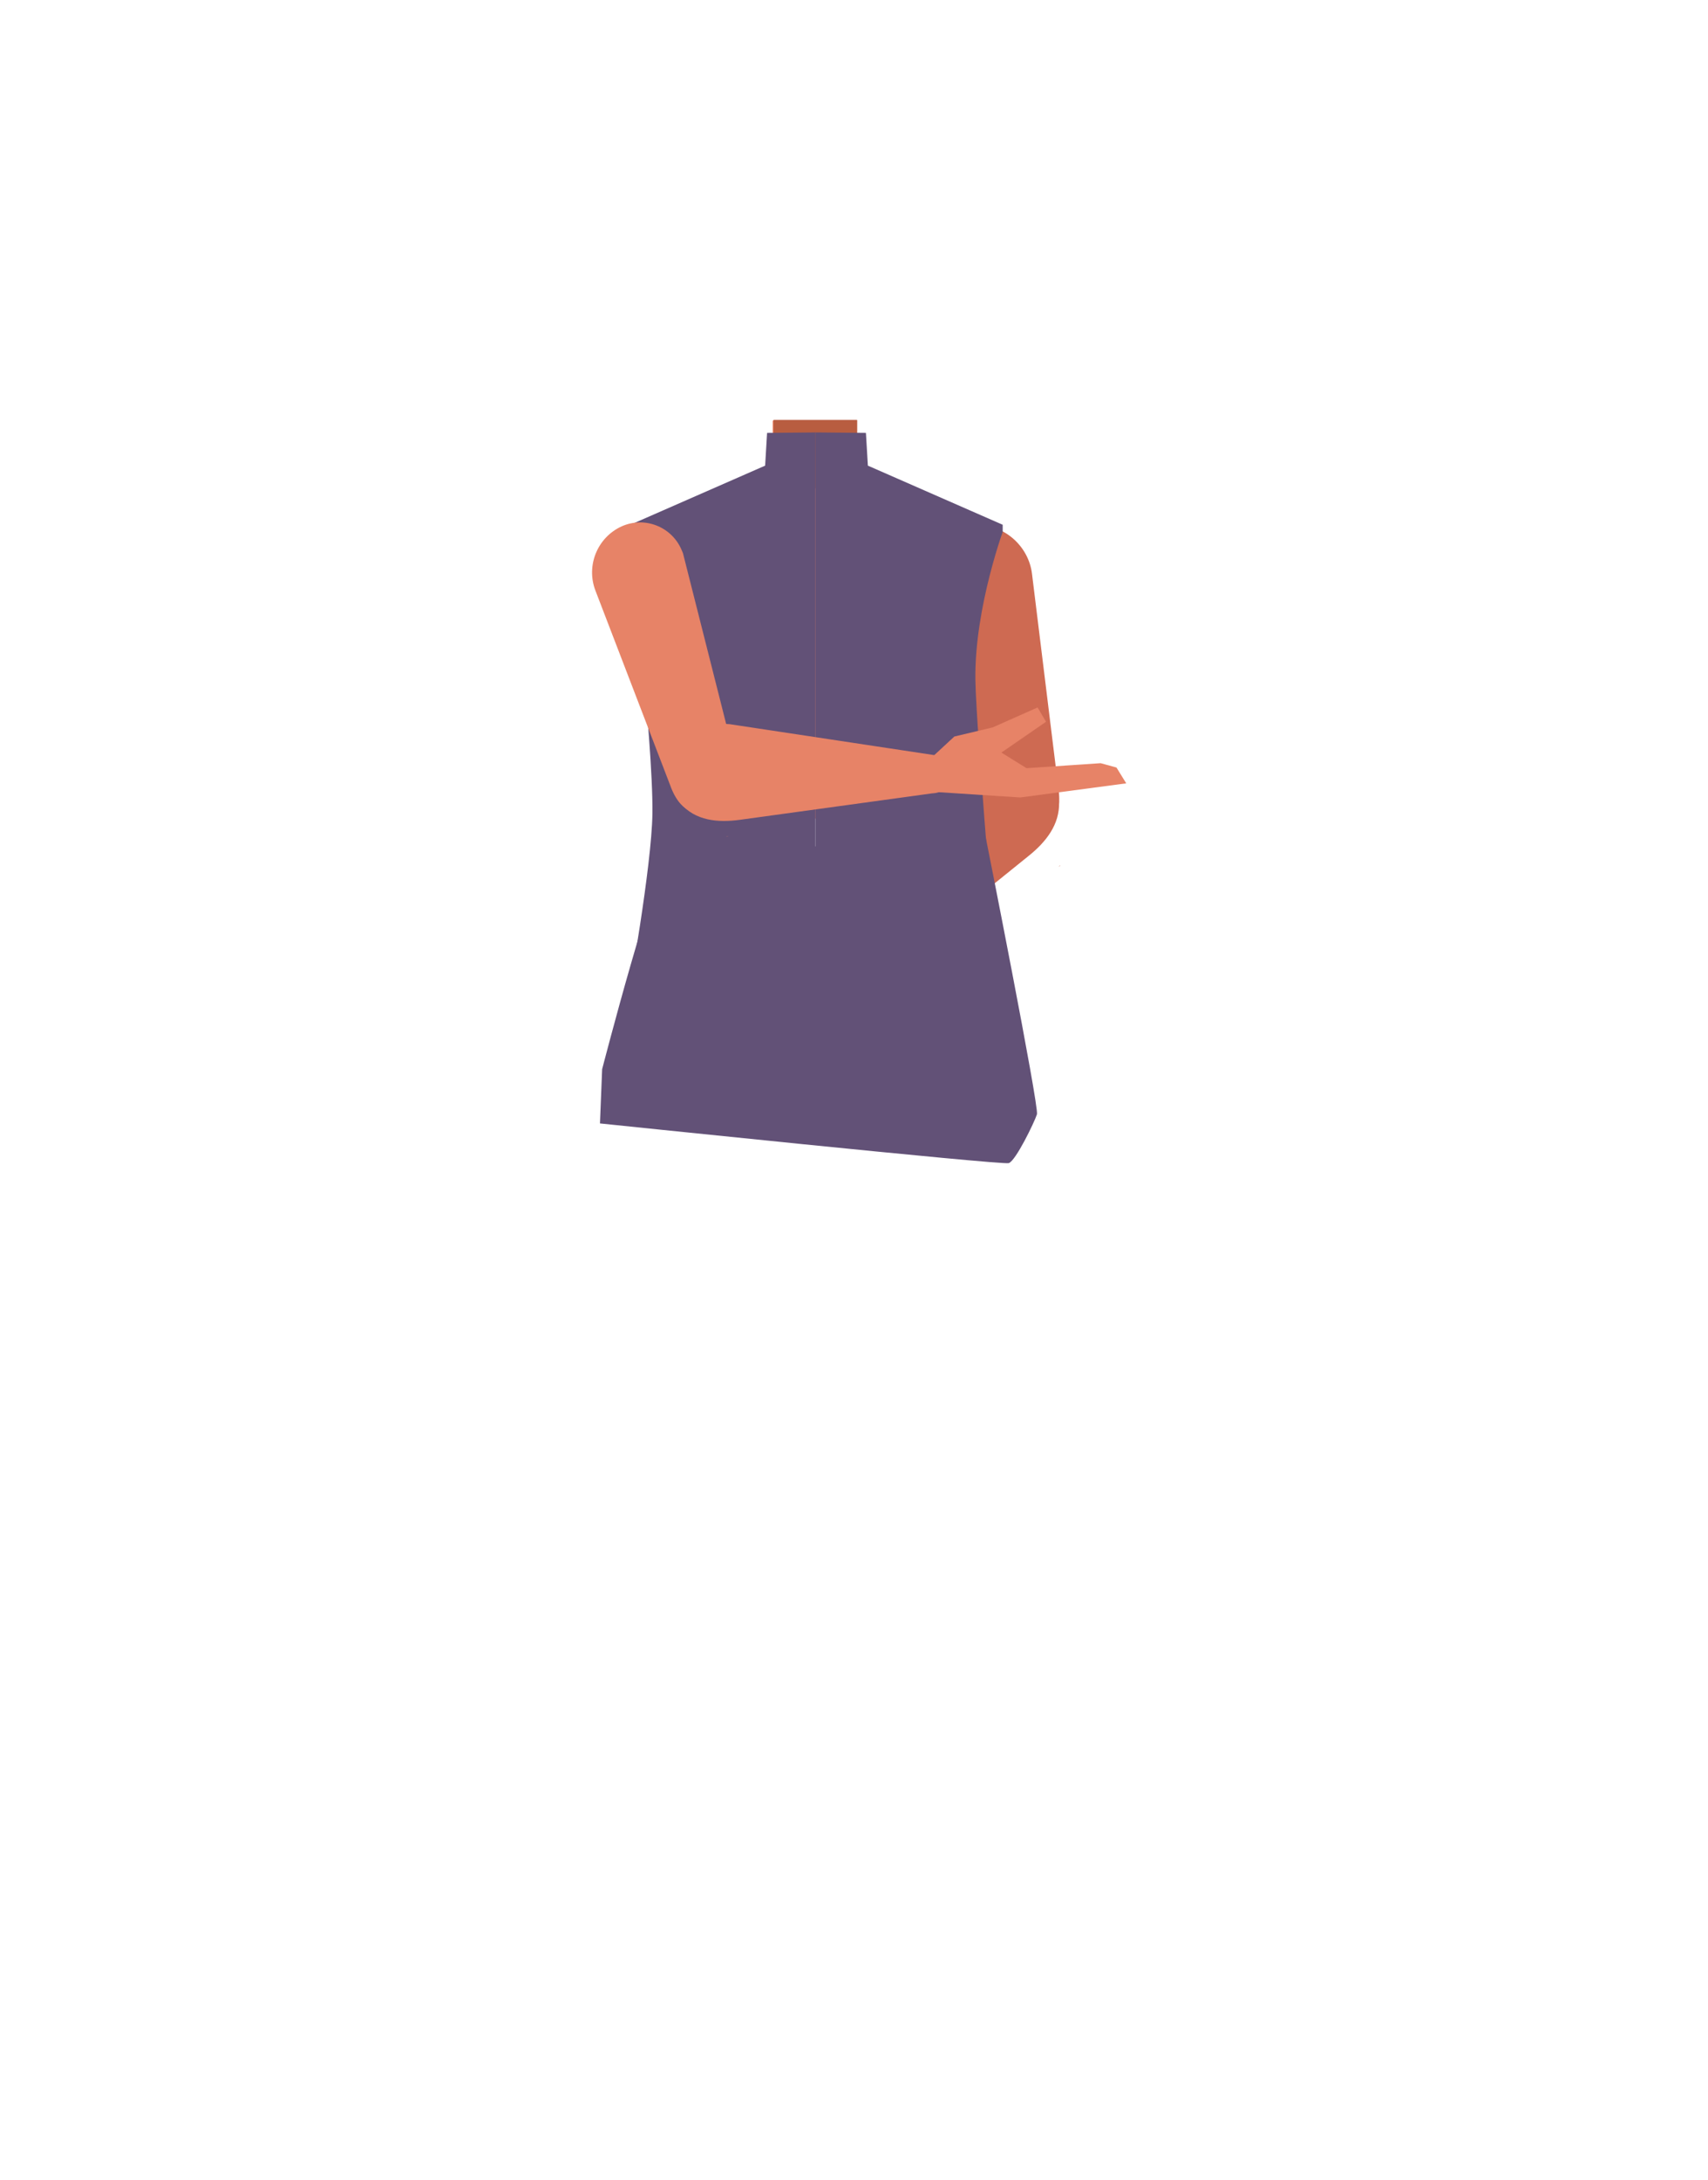 <?xml version="1.0" encoding="utf-8"?>
<!-- Generator: Adobe Illustrator 26.0.1, SVG Export Plug-In . SVG Version: 6.00 Build 0)  -->
<svg version="1.1" id="Calque_1" xmlns="http://www.w3.org/2000/svg" xmlns:xlink="http://www.w3.org/1999/xlink" x="0px" y="0px"
	 viewBox="0 0 788 1005.1" style="enable-background:new 0 0 788 1005.1;" xml:space="preserve">
<style type="text/css">
	.st0{fill:#E78367;}
	.st1{fill:#B85D40;}
	.st2{fill:#CE6A52;}
	.st3{fill:#B55943;}
	.st4{clip-path:url(#SVGID_00000078748242670909952300000001439335354455505553_);}
	.st5{fill:#625177;}
	.st6{clip-path:url(#SVGID_00000003820151859360522770000001718236293686528664_);}
</style>
<g id="Calque_4">
	<path class="st0" d="M440.4,283.9l2.2,18.2l-21.1,75.3h-92.1l-22.5-75.6l2.6-18.7l-17-36.8l51.2-20.6c7.7-3.1,12.8-10.6,12.8-18.9
		v-12.8H395v12.5c0,8.5,5.3,16.1,13.3,19.1l51.4,18.9L440.4,283.9z"/>
	<path class="st1" d="M356.9,193.7h38.5v10.6l0,0c-8.6,11-14.3,15.8-20.9,15.8c-4.9,0-12.7-9.7-17.7-13.6l0.1-1.9V193.7z"/>
</g>
<g id="Calque_3">
	<path class="st0" d="M440.4,283.9l2.2,18.2l-21.1,75.3h-92.1l-22.5-75.6l2.6-18.7l-17-36.8l51.2-20.6c7.7-3.1,12.8-10.6,12.8-18.9
		v-12.8H395v12.5c0,8.5,5.3,16.1,13.3,19.1l51.4,18.9L440.4,283.9z"/>
	<path class="st1" d="M356.9,193.7h38.5v10.6l0,0c-8.6,11-14.3,15.8-20.9,15.8c-4.9,0-12.7-9.7-17.7-13.6l0.1-1.9V193.7z"/>
	<path class="st2" d="M488.3,363.5L488.3,363.5L488.3,363.5l-12.2-99.1l0,0c-1.6-12.6-12.8-22.5-25-22.1s-20.9,11.1-19.3,23.8
		c0,0.2,0,0.4,0.1,0.6c0,0,24.7,102,24.7,102c2.6,10.2,10.3,16.5,18,15.4C483.1,382.9,490.5,378.5,488.3,363.5z"/>
	<path class="st2" d="M482.2,357.6c-8.3-9-20.2-8.3-28.9,0.1c-0.2,0.2-3.7,4.3-3.7,4.3l-56.1,77.5c0,0-5.3,5.5,0.7,11.6
		c5.4,5.5,11.3-0.7,11.3-0.7l69-55.7c8-6.4,14.5-14.5,14.1-25C488.5,365.4,484.8,360.4,482.2,357.6z"/>
	<path class="st2" d="M489.2,399.2l-0.1-0.1c-0.2,0.1-0.4,0.2-0.6,0.4l-0.1,0.1L489.2,399.2z"/>
	<path class="st3" d="M357,200.5h38.4v9.9l0,0c-8.6,10.3-14.3,14.9-20.9,14.8c-4.9,0-12.6-9.1-17.6-12.8l0.1-1.8V200.5z"/>
	<g id="_Repetition_miroir_">
		<g>
			<defs>
				<rect id="SVGID_1_" x="289.8" y="199.2" width="86.4" height="270.3"/>
			</defs>
			<clipPath id="SVGID_00000075129771412415069470000001010269162250219934_">
				<use xlink:href="#SVGID_1_"  style="overflow:visible;"/>
			</clipPath>
			<g style="clip-path:url(#SVGID_00000075129771412415069470000001010269162250219934_);">
				<path class="st5" d="M301,375c0.4-33.8-11.2-132.6-11.2-132.6l63.2-27.7l0.9-15.1l42.3-0.4l10.6,15l54,21.2l-33.4,103.4
					l-41.8,130.6l-95.9-9.6C289.8,459.9,300.7,399.4,301,375z"/>
			</g>
		</g>
	</g>
	<g id="_Repetition_miroir_2">
		<g>
			<defs>
				<rect id="SVGID_00000112634789388659187340000008701321306206558884_" x="376.2" y="199.2" width="86.4" height="270.3"/>
			</defs>
			<clipPath id="SVGID_00000174563530540200778320000002488186854921974200_">
				<use xlink:href="#SVGID_00000112634789388659187340000008701321306206558884_"  style="overflow:visible;"/>
			</clipPath>
			<g style="clip-path:url(#SVGID_00000174563530540200778320000002488186854921974200_);">
				<path class="st5" d="M450,313.3c-0.4-33.8,13.6-70.9,13.6-70.9l-63.2-27.7l-0.9-15.1l-42.3-0.4l-10.6,15l-54,21.2l33.4,103.4
					l41.8,130.6l94.9,11.5C462.6,481,450.3,337.7,450,313.3z"/>
			</g>
		</g>
	</g>
	<path class="st0" d="M309.2,362.1L309.2,362.1L309.2,362.1l-34.5-89.8l0,0c-4.4-11.5,0.9-24.5,12.1-29.6c10.5-4.7,22.8,0,27.5,10.5
		c0.2,0.4,0.4,0.9,0.6,1.4c0.1,0.2,0.1,0.3,0.2,0.5c0,0,24.7,97.6,24.7,97.6c2.4,9.8-1.6,18.5-8.9,21
		C322.7,376.4,314.1,375.8,309.2,362.1z"/>
	<path class="st0" d="M310,356.1c-0.3-13.3,8.8-22,20.9-22.5c0.3,0,5.7,0.3,5.7,0.3l94.6,14.3c0,0,7.6,0,7.6,9.3
		c0,8.3-8.7,8.3-8.7,8.3l-88.7,12.2c-10.2,1.4-20.6,0.5-27.6-7.7C310.9,366.9,310,360.2,310,356.1z"/>
	<path class="st0" d="M335.2,385.7v-0.1l0.7-0.1h0.2L335.2,385.7z"/>
	<path class="st0" d="M429.5,349.6c0,0-6,14.8-1,15.3l1.8,0.2l40.4,2.6l48.9-6.5l-4.5-7.3l-7.3-2l-34.2,2.3l-11.6-7.2l20.6-14.2
		l-3.9-6.6l-20.7,9.2l-17.7,4.2L429.5,349.6z"/>
</g>
<path class="st5" d="M277.8,493c0,0,25-96.5,31-98s145.9-9.3,145.9-9.3s24.8,124.7,23.7,128.1c-1.1,3.5-9.8,21.5-13,22.5
	S276.8,518,276.8,518L277.8,493z"/>
</svg>
